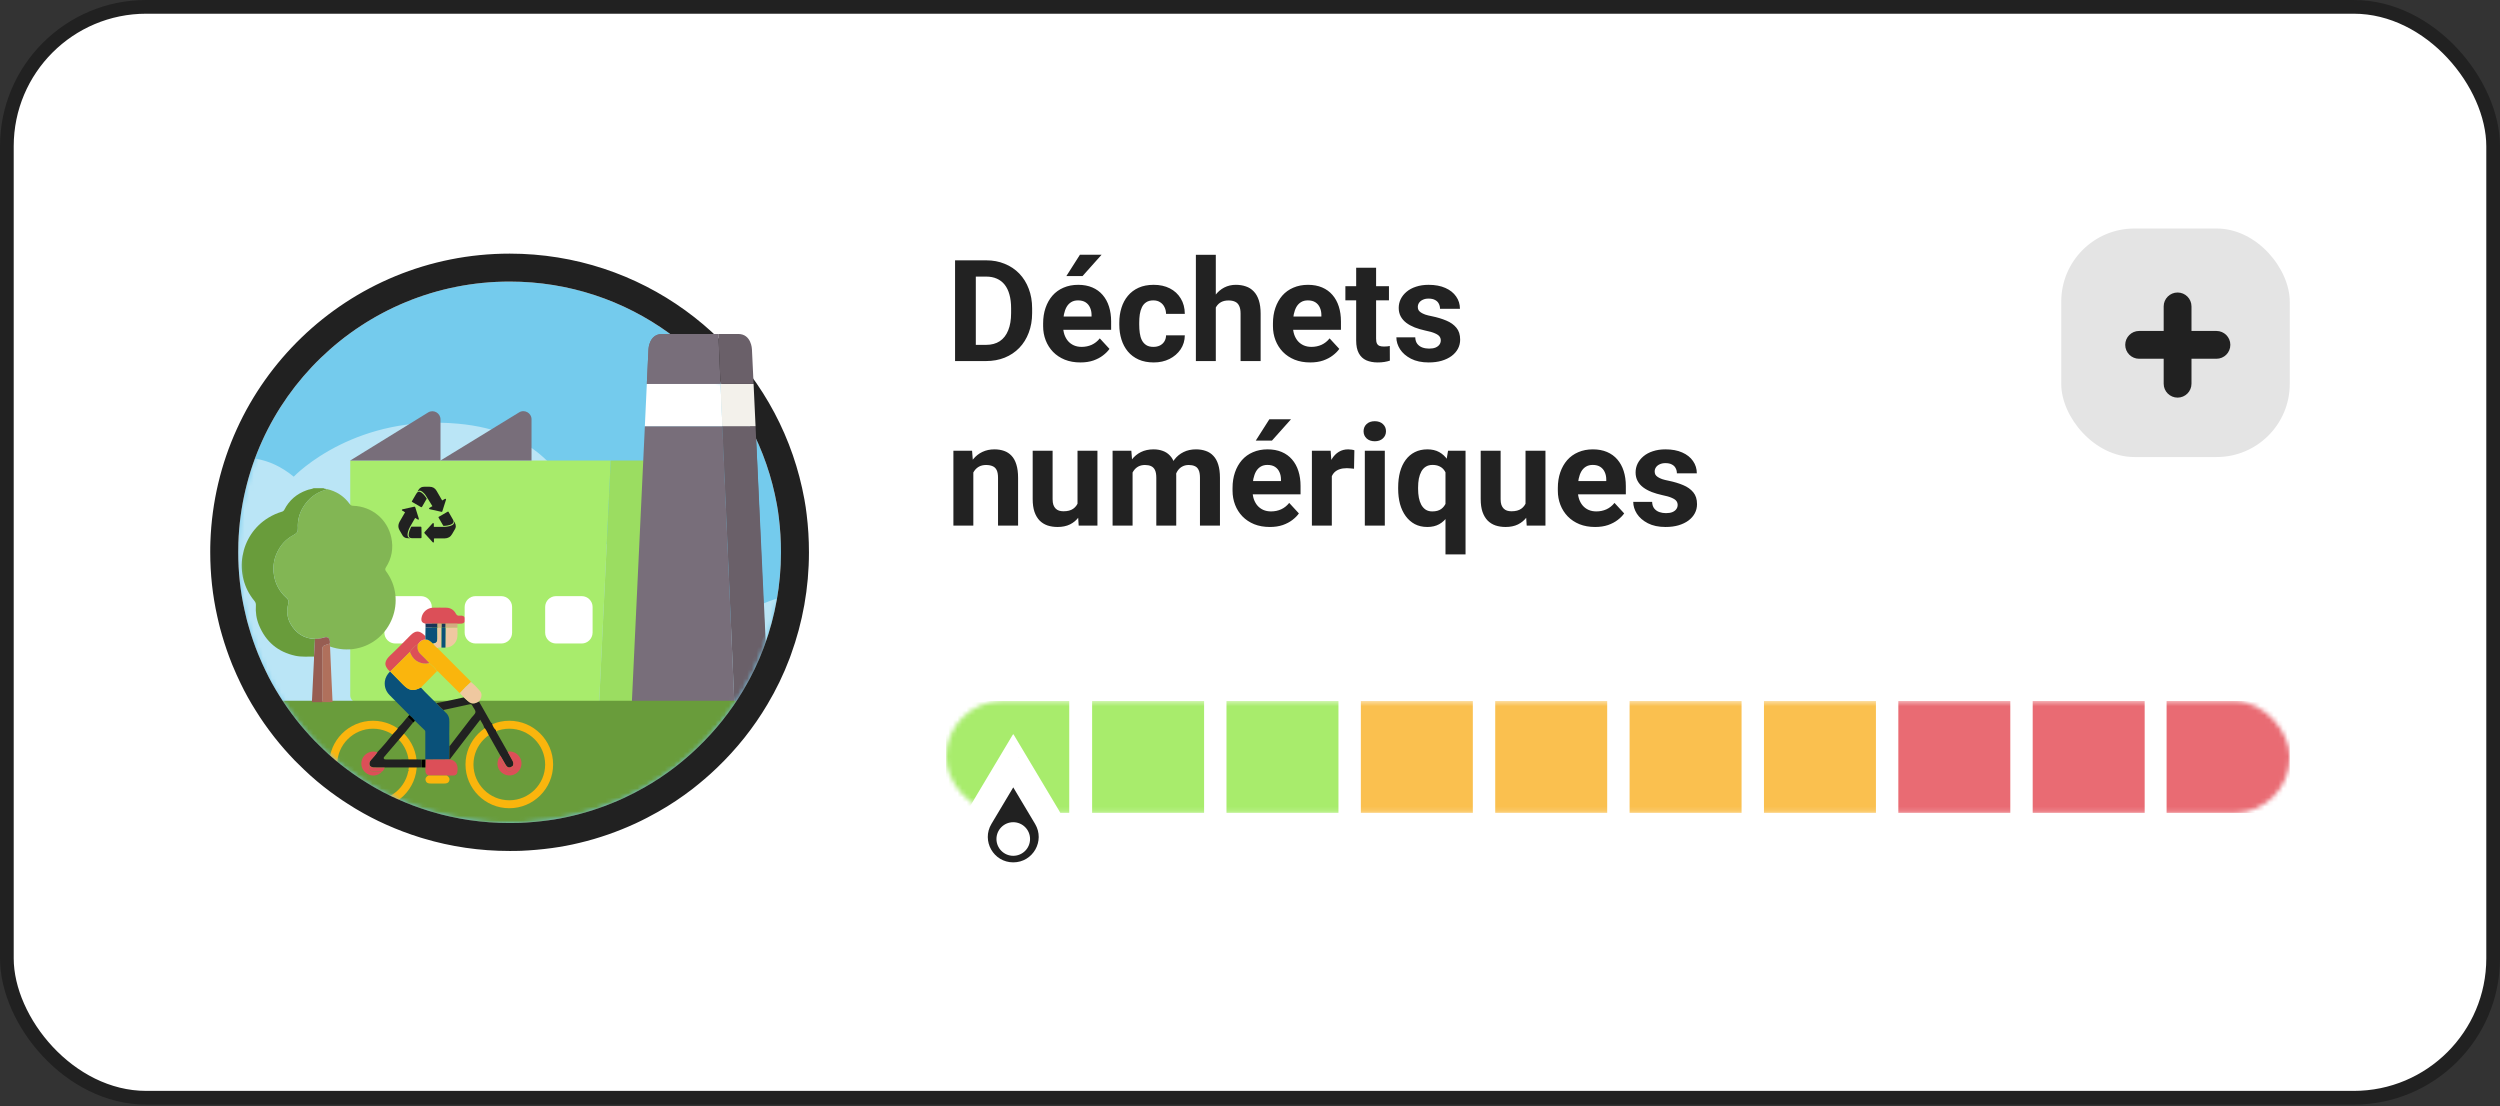 <svg width="547" height="242" viewBox="0 0 547 242" fill="none" xmlns="http://www.w3.org/2000/svg">
<rect x="0" y="0" width="547" height="242" fill="#333333" stroke="none"/>
<rect x="1.5" y="1.5" width="544" height="238.686" rx="30.5" fill="white"/>
<rect x="1.5" y="1.5" width="544" height="238.686" rx="30.5" stroke="#212121" stroke-width="3"/>
<path d="M170.877 120.843C170.877 127.952 169.617 134.786 167.313 141.129C167.221 141.374 167.128 141.65 167.036 141.895C165.838 145.082 164.363 148.116 162.643 150.997C159.908 155.624 156.528 159.853 152.657 163.561C152.35 163.867 152.012 164.174 151.674 164.48C151.52 164.633 151.366 164.756 151.244 164.879C150.906 165.185 150.568 165.491 150.23 165.767C149.431 166.441 148.632 167.116 147.802 167.759C145.652 169.414 143.378 170.946 140.981 172.295C139.507 173.122 138.001 173.919 136.465 174.623C132.932 176.248 129.214 177.565 125.312 178.485C123.56 178.914 121.748 179.251 119.935 179.496C117.907 179.772 115.848 179.956 113.759 180.048C113.022 180.078 112.254 180.078 111.486 180.078C105.556 180.078 99.81 179.22 94.403 177.596C94.187 177.535 94.003 177.473 93.788 177.412C91.422 176.677 89.148 175.819 86.906 174.807C84.909 173.919 82.973 172.907 81.129 171.804C81.099 171.774 81.068 171.774 81.037 171.743C80.146 171.191 79.224 170.64 78.364 170.057C77.534 169.506 76.736 168.924 75.937 168.341C74.124 166.993 72.373 165.522 70.744 163.959C70.13 163.377 69.515 162.764 68.901 162.151C67.457 160.65 66.074 159.087 64.784 157.432C64.753 157.401 64.722 157.34 64.692 157.309C63.432 155.685 62.233 154 61.158 152.253C60.052 150.506 59.038 148.698 58.147 146.829C57.594 145.695 57.072 144.531 56.58 143.336C56.519 143.213 56.488 143.091 56.426 142.968C55.689 141.129 55.044 139.26 54.491 137.36C54.368 136.9 54.214 136.41 54.091 135.95C54.03 135.675 53.938 135.399 53.876 135.092C53.753 134.571 53.63 134.02 53.508 133.499C52.586 129.393 52.125 125.164 52.125 120.843C52.125 120.138 52.125 119.464 52.156 118.759C53.262 87.011 79.409 61.607 111.516 61.607C137.54 61.607 159.662 78.308 167.681 101.568C168.665 104.417 169.433 107.359 169.986 110.393C170.17 111.343 170.293 112.293 170.416 113.274C170.723 115.756 170.877 118.269 170.877 120.843Z" fill="#74CBED"/>
<mask id="mask0_275_2990" style="mask-type:alpha" maskUnits="userSpaceOnUse" x="52" y="61" width="119" height="120">
<path d="M170.875 120.844C170.875 127.953 169.615 134.787 167.311 141.13C167.219 141.375 167.126 141.651 167.034 141.896C165.836 145.083 164.361 148.117 162.641 150.998C159.906 155.625 156.526 159.854 152.655 163.562C152.348 163.868 152.01 164.175 151.672 164.481C151.518 164.634 151.365 164.757 151.242 164.88C150.904 165.186 150.566 165.492 150.228 165.768C149.429 166.442 148.63 167.117 147.8 167.76C145.65 169.415 143.376 170.947 140.979 172.296C139.505 173.123 137.999 173.92 136.463 174.624C132.93 176.249 129.212 177.566 125.31 178.486C123.558 178.915 121.746 179.252 119.933 179.497C117.905 179.773 115.847 179.957 113.757 180.049C113.02 180.079 112.252 180.079 111.484 180.079C105.554 180.079 99.808 179.221 94.4 177.597C94.186 177.536 94.001 177.474 93.786 177.413C91.42 176.678 89.147 175.82 86.904 174.808C84.906 173.92 82.971 172.908 81.127 171.805C81.097 171.775 81.066 171.775 81.035 171.744C80.144 171.192 79.222 170.641 78.362 170.058C77.532 169.507 76.734 168.925 75.935 168.342C74.122 166.994 72.371 165.523 70.742 163.96C70.128 163.378 69.513 162.765 68.899 162.152C67.455 160.651 66.072 159.088 64.782 157.433C64.751 157.402 64.72 157.341 64.689 157.31C63.43 155.686 62.231 154.001 61.156 152.254C60.05 150.507 59.036 148.699 58.145 146.83C57.592 145.696 57.07 144.532 56.578 143.337C56.517 143.214 56.486 143.092 56.425 142.969C55.687 141.13 55.042 139.261 54.489 137.361C54.366 136.901 54.212 136.411 54.089 135.951C54.028 135.676 53.936 135.4 53.874 135.093C53.752 134.572 53.629 134.021 53.506 133.5C52.584 129.394 52.123 125.165 52.123 120.844C52.123 120.139 52.123 119.465 52.154 118.76C53.26 87.013 79.407 61.608 111.514 61.608C137.538 61.608 159.66 78.309 167.679 101.569C168.663 104.418 169.431 107.36 169.984 110.394C170.168 111.344 170.291 112.294 170.414 113.275C170.721 115.757 170.875 118.27 170.875 120.844Z" fill="#6EB7E6"/>
</mask>
<g mask="url(#mask0_275_2990)">
<path opacity="0.5" d="M138.392 177.467C147.336 175.348 155.786 171.948 163.593 167.514C183.062 156.427 198.183 138.688 205.991 117.402C185.928 110.257 181.679 130.164 181.679 130.164C173.723 129.277 167.942 131.1 163.692 133.859C162.753 134.451 161.913 135.14 161.122 135.83C159.245 137.456 157.812 139.279 156.725 141.004C154.204 144.897 153.414 148.297 153.414 148.297L149.065 141.004L144.618 133.564L142.246 129.622L141.011 127.552C140.121 122.132 137.255 120.013 134.439 119.323C130.98 118.486 127.471 119.816 127.471 119.816C127.471 119.816 128.064 102.176 111.115 95.228C108.101 93.996 104.543 93.109 100.343 92.715C89.323 91.68 80.577 94.292 74.45 97.298C67.828 100.55 64.27 104.295 64.27 104.295C61.503 102.028 58.736 100.845 56.117 100.402C48.952 99.121 43.22 103.161 43.22 103.161C38.921 88.182 29.73 82.811 20.786 81.481C20.736 82.614 20.736 83.698 20.736 84.831C20.736 112.129 32.25 136.766 50.681 154.111C55.722 158.841 61.256 163.079 67.285 166.627C81.615 175.151 98.317 180.079 116.254 180.079C117.49 180.079 118.676 180.029 119.911 180.029C123.271 179.931 126.582 179.586 129.843 179.142L138.392 177.467Z" fill="white"/>
<path d="M133.624 100.758L131.101 153.704H78.169C77.328 153.704 76.631 153.009 76.631 152.169V100.758H133.624Z" fill="#A8EC6C"/>
<path d="M145.056 100.758V153.704H131.096L133.619 100.758H145.056Z" fill="#9BDD61"/>
<path d="M157.648 83.989H141.525L141.886 76.432C141.886 76.432 141.982 73.073 144.889 73.073H153.131C153.251 73.073 153.299 73.073 153.299 73.073H157.191L157.648 83.989Z" fill="#786E7A"/>
<path d="M160.68 153.921H138.238L141.098 93.25H158.061L160.68 153.921Z" fill="#786E7A"/>
<path d="M158.057 93.249H141.094L141.526 83.988H157.649L158.057 93.249Z" fill="white"/>
<path d="M164.883 83.989H157.65L157.17 73.073H161.519C164.426 73.073 164.522 76.432 164.522 76.432L164.883 83.989Z" fill="#6A6069"/>
<path d="M165.315 93.249H158.059L157.65 83.988H164.883L165.315 93.249Z" fill="#F3F1EB"/>
<path d="M168.174 153.921H160.678L158.059 93.25H165.315L168.174 153.921Z" fill="#6A6069"/>
<rect x="59.012" y="153.327" width="105.641" height="26.752" fill="#699C3B"/>
<path d="M92.081 140.797H86.482C85.185 140.797 84.103 139.742 84.103 138.422V132.809C84.103 131.513 85.161 130.434 86.482 130.434H92.105C93.402 130.434 94.483 131.489 94.483 132.809V138.422C94.459 139.742 93.402 140.797 92.081 140.797Z" fill="white"/>
<path d="M89.558 156.443C88.124 154.997 86.705 153.55 85.256 152.104C84.422 151.256 84.071 150.248 84.203 149.079C84.305 148.232 84.744 147.545 85.315 146.946C85.329 146.946 85.359 146.946 85.373 146.932C86.325 147.896 87.276 148.875 88.241 149.839C89.544 151.154 90.48 151.286 92.09 150.424C93.158 151.636 94.358 152.717 95.485 153.872C95.982 154.383 96.465 154.923 97.021 155.376C97.153 155.522 97.27 155.683 97.416 155.815C98.104 156.37 98.353 157.071 98.323 157.977C98.28 159.73 98.309 161.498 98.323 163.251C98.309 164.216 98.309 165.195 98.294 166.159C96.553 166.173 94.797 166.173 93.056 166.188C93.056 164.245 93.056 162.302 93.056 160.359C93.056 160.154 93.1 159.935 92.909 159.759C92.192 159.073 91.475 158.372 90.758 157.685C90.436 157.217 90.027 156.808 89.558 156.443Z" fill="#0A5179"/>
<path d="M111.436 176.84C106.154 176.84 101.852 172.544 101.852 167.27C101.852 161.996 106.154 157.7 111.436 157.7C116.719 157.7 121.021 161.996 121.021 167.27C121.021 172.544 116.719 176.84 111.436 176.84ZM111.436 159.439C107.119 159.439 103.593 162.945 103.593 167.27C103.593 171.58 107.105 175.101 111.436 175.101C115.753 175.101 119.279 171.595 119.279 167.27C119.265 162.96 115.753 159.439 111.436 159.439Z" fill="#FAB50D"/>
<path d="M107.628 158.24C107.803 158.81 108.038 159.365 108.506 159.76C108.52 159.847 108.506 159.95 108.535 160.023C109.369 161.498 110.218 162.974 111.052 164.45C111.403 165.092 111.754 165.75 112.12 166.393C112.34 166.758 112.427 167.123 112.237 167.518C111.549 168.131 111.037 168.044 110.584 167.255C110.218 166.612 109.837 165.969 109.472 165.326C108.608 163.792 107.73 162.243 106.867 160.709C106.589 160.183 106.369 159.613 105.93 159.175C105.784 158.562 105.374 158.094 105.067 157.48C104.116 158.722 103.209 159.876 102.316 161.045C101.014 162.755 99.711 164.464 98.409 166.159C98.38 166.174 98.35 166.159 98.307 166.144C98.321 165.18 98.321 164.201 98.336 163.222C98.497 163.164 98.57 163.003 98.672 162.872C100.165 160.928 101.672 158.985 103.165 157.027C103.472 156.618 103.999 156.224 104.028 155.8C104.057 155.347 103.574 154.88 103.355 154.412C103.209 154.076 103.018 154.032 102.667 154.12C100.794 154.544 98.906 154.938 97.019 155.347C96.463 154.894 95.98 154.354 95.482 153.842C97.502 153.492 99.492 153.01 101.482 152.586C101.687 152.776 101.892 152.951 102.082 153.141C103.018 154.076 103.648 154.149 104.789 153.463C105.608 154.909 106.443 156.37 107.262 157.816C107.379 157.977 107.423 158.167 107.628 158.24Z" fill="#212121"/>
<path d="M95.721 141.804C98.033 144.127 100.359 146.45 102.671 148.773C102.803 148.919 102.993 149.021 103.037 149.226C102.188 149.971 101.398 150.775 100.637 151.622C100.432 151.564 100.315 151.388 100.184 151.257C98.823 149.898 97.462 148.539 96.087 147.181C95.955 147.049 95.852 146.845 95.618 146.845C95.209 146.114 94.55 145.632 93.95 145.077C93.365 144.478 92.823 143.849 92.194 143.294C91.448 142.637 91.155 141.892 91.448 140.927C91.477 140.898 91.492 140.869 91.521 140.825C91.916 140.299 92.399 139.919 93.087 139.919C93.818 139.905 94.272 140.387 94.755 140.825C95.047 141.19 95.37 141.512 95.721 141.804Z" fill="#FAB50D"/>
<path d="M81.612 176.84C76.329 176.84 72.027 172.544 72.027 167.27C72.027 161.996 76.329 157.7 81.612 157.7C86.894 157.7 91.197 161.996 91.197 167.27C91.197 172.544 86.909 176.84 81.612 176.84ZM81.612 159.439C77.295 159.439 73.783 162.96 73.783 167.27C73.783 171.58 77.295 175.101 81.627 175.101C85.943 175.101 89.47 171.595 89.47 167.27C89.455 162.96 85.943 159.439 81.612 159.439Z" fill="#FAB50D"/>
<path d="M86.059 160.505C86.455 160.067 86.908 159.672 87.172 159.132C87.962 158.445 88.547 157.554 89.249 156.794C89.249 157.028 89.44 157.13 89.571 157.261C89.835 157.554 90.171 157.773 90.362 158.123C89.762 158.854 89.176 159.585 88.576 160.315C88.196 160.768 87.801 161.221 87.42 161.674C86.323 162.959 85.225 164.245 84.128 165.531C84.025 165.648 83.908 165.794 83.967 165.955C84.055 166.159 84.26 166.174 84.479 166.174C86.147 166.159 87.83 166.159 89.498 166.159C90.098 166.159 90.698 166.159 91.284 166.159C91.62 166.174 91.957 166.174 92.308 166.188C92.161 166.758 92.161 167.328 92.308 167.898C91.971 167.912 91.635 167.927 91.313 167.927C90.698 167.927 90.084 167.927 89.484 167.927C87.713 167.927 85.942 167.927 84.186 167.927C83.44 167.927 82.709 167.898 81.962 167.912C81.552 167.927 81.216 167.825 80.938 167.533C80.718 167.05 80.85 166.656 81.187 166.247C81.67 165.692 82.196 165.166 82.591 164.537C83.821 163.281 84.933 161.893 86.059 160.505Z" fill="#212121"/>
<path d="M93.084 136.472C92.352 136.282 92.118 135.931 92.22 135.215C92.41 133.944 93.478 132.994 94.781 132.965C95.747 132.951 96.712 132.936 97.678 132.965C98.6 132.994 99.317 133.462 99.742 134.265C99.946 134.645 100.166 134.748 100.546 134.704C100.707 134.689 100.868 134.689 101.044 134.704C101.512 134.762 101.849 135.127 101.849 135.58C101.849 136.033 101.512 136.399 101.029 136.442C100.722 136.472 100.415 136.457 100.107 136.472C99.229 136.472 98.351 136.472 97.473 136.472C97.181 136.472 96.888 136.472 96.595 136.472C96.303 136.472 96.01 136.472 95.717 136.472C94.839 136.472 93.961 136.472 93.084 136.472Z" fill="#DC4F58"/>
<path d="M93.08 139.934C92.392 139.934 91.909 140.314 91.514 140.84C91.485 140.869 91.47 140.898 91.441 140.942C90.724 141.38 90.168 141.979 89.685 142.651C88.251 144.083 86.817 145.5 85.383 146.932C85.368 146.947 85.339 146.947 85.325 146.947C83.759 145.5 84.212 144.492 85.442 143.338C86.934 141.95 88.339 140.475 89.788 139.028C90.914 137.903 91.748 137.903 92.875 138.999C92.934 139.057 93.007 139.116 93.08 139.174C93.065 139.423 93.08 139.671 93.08 139.934Z" fill="#DC4F58"/>
<path d="M100.635 151.623C101.396 150.775 102.186 149.986 103.035 149.227C103.766 149.796 104.41 150.468 105.01 151.17C105.551 151.798 105.434 152.675 104.805 153.464C103.664 154.15 103.035 154.077 102.098 153.142C101.908 152.952 101.703 152.777 101.498 152.587C101.264 152.236 100.854 152.017 100.635 151.623Z" fill="#EFC8A0"/>
<path d="M100.08 137.318C100.051 138.224 100.241 139.13 99.905 140.021C99.524 141.029 98.558 141.701 97.461 141.687C97.476 140.24 97.476 138.779 97.49 137.333C98.353 137.318 99.217 137.318 100.08 137.318Z" fill="#EFC8A0"/>
<path d="M93.087 139.934C93.087 139.685 93.072 139.422 93.072 139.174C93.087 138.56 93.102 137.947 93.102 137.318C93.965 137.318 94.828 137.318 95.692 137.318C95.692 138.137 95.706 138.955 95.706 139.758C95.706 140.46 95.472 140.708 94.755 140.825C94.272 140.401 93.819 139.904 93.087 139.934Z" fill="#0A5179"/>
<path d="M94.752 140.84C95.469 140.724 95.703 140.461 95.703 139.774C95.703 138.956 95.689 138.138 95.689 137.334H95.718C95.996 137.334 96.288 137.334 96.566 137.334H96.596C96.596 138.78 96.596 140.241 96.581 141.688C96.288 141.761 95.966 141.586 95.703 141.805C95.367 141.513 95.045 141.191 94.752 140.84Z" fill="#EFC8A0"/>
<path d="M96.6 141.688C96.6 140.241 96.6 138.78 96.614 137.334C96.892 137.334 97.17 137.334 97.448 137.334H97.492C97.478 138.78 97.478 140.241 97.463 141.688C97.17 141.688 96.892 141.688 96.6 141.688Z" fill="#0A5179"/>
<path d="M100.079 137.319C99.216 137.319 98.353 137.319 97.489 137.319H97.445C97.445 137.027 97.46 136.749 97.46 136.457C98.338 136.457 99.216 136.457 100.094 136.457C100.094 136.749 100.079 137.027 100.079 137.319Z" fill="#D3AB82"/>
<path d="M95.704 137.319C94.841 137.319 93.978 137.319 93.114 137.319C93.114 137.027 93.1 136.749 93.1 136.457C93.978 136.457 94.856 136.457 95.734 136.457C95.734 136.749 95.748 137.027 95.748 137.319C95.734 137.319 95.704 137.319 95.704 137.319Z" fill="#193457"/>
<path d="M90.364 158.125C90.174 157.774 89.823 157.555 89.574 157.263C89.442 157.116 89.252 157.014 89.252 156.795C89.354 156.678 89.457 156.561 89.559 156.444C90.028 156.81 90.437 157.219 90.788 157.672C90.671 157.847 90.554 158.022 90.364 158.125Z" fill="black"/>
<path d="M85.387 146.932C86.821 145.5 88.255 144.083 89.689 142.651C89.762 142.812 89.835 142.987 89.908 143.148C90.625 144.711 92.279 145.5 93.932 145.091C94.532 145.646 95.191 146.129 95.6 146.859C94.43 148.057 93.259 149.241 92.089 150.439C90.464 151.301 89.543 151.169 88.24 149.854C87.289 148.875 86.338 147.896 85.387 146.932Z" fill="#FAB50D"/>
<path d="M98.326 166.159C98.355 166.174 98.384 166.174 98.428 166.174C99.072 166.261 99.599 166.554 99.906 167.153C100.213 167.766 100.155 168.438 100.038 169.067C99.964 169.476 99.613 169.68 99.189 169.68C98.721 169.695 98.252 169.695 97.769 169.695C96.423 169.695 95.077 169.68 93.731 169.68C93.248 169.446 93.043 169.067 93.087 168.526C93.102 168.322 93.072 168.132 93.072 167.927C93.072 167.343 93.087 166.758 93.087 166.174V166.188C94.843 166.174 96.584 166.159 98.326 166.159Z" fill="#DC4F58"/>
<path d="M111.055 164.45C113.191 164.143 114.757 166.306 113.835 168.19C113.191 169.535 111.567 170.061 110.25 169.374C108.875 168.643 108.45 167.065 109.255 165.634C109.577 166.583 110.177 167.387 110.645 168.263C110.923 168.76 111.377 168.921 111.831 168.716C112.284 168.497 112.416 168.103 112.226 167.518C112.401 167.124 112.313 166.759 112.109 166.393C111.757 165.765 111.421 165.108 111.055 164.45Z" fill="#DC4F58"/>
<path d="M112.252 167.532C112.442 168.102 112.31 168.511 111.857 168.73C111.403 168.95 110.949 168.789 110.671 168.277C110.203 167.401 109.603 166.597 109.281 165.648C109.354 165.545 109.413 165.443 109.486 165.341C109.852 165.984 110.232 166.627 110.598 167.269C111.052 168.058 111.564 168.146 112.252 167.532Z" fill="#DC4F58"/>
<path d="M93.935 145.076C92.281 145.5 90.613 144.696 89.911 143.133C89.838 142.972 89.765 142.811 89.691 142.636C90.174 141.964 90.716 141.35 91.447 140.927C91.169 141.891 91.447 142.636 92.194 143.294C92.808 143.849 93.364 144.477 93.935 145.076Z" fill="#DC4F58"/>
<path d="M91.447 140.928C91.477 140.898 91.491 140.869 91.52 140.825C91.491 140.854 91.477 140.898 91.447 140.928Z" fill="#DC4F58"/>
<path d="M83.588 168.833C82.725 169.783 81.394 169.958 80.311 169.286C79.213 168.614 78.774 167.285 79.242 166.101C79.696 164.947 80.954 164.246 82.154 164.479C82.301 164.509 82.432 164.552 82.579 164.582C82.184 165.21 81.657 165.736 81.174 166.291C80.837 166.686 80.706 167.08 80.925 167.577C80.662 168.249 80.984 168.789 81.686 168.819C82.33 168.833 82.959 168.819 83.588 168.833Z" fill="#DC4F58"/>
<path d="M83.589 168.834C82.96 168.834 82.33 168.834 81.686 168.804C80.999 168.775 80.662 168.235 80.925 167.562C81.204 167.855 81.54 167.942 81.95 167.942C82.696 167.928 83.428 167.942 84.174 167.957C84.042 168.278 83.911 168.614 83.589 168.834Z" fill="#DC4F58"/>
<path d="M93.069 167.928C92.82 167.928 92.571 167.913 92.323 167.913C92.176 167.344 92.176 166.774 92.323 166.204C92.571 166.189 92.835 166.189 93.084 166.175C93.084 166.759 93.069 167.344 93.069 167.928Z" fill="black"/>
<path d="M97.462 136.47C97.462 136.762 97.447 137.04 97.447 137.332C97.169 137.332 96.891 137.332 96.613 137.332H96.584C96.584 137.04 96.599 136.762 96.599 136.47C96.877 136.47 97.169 136.47 97.462 136.47Z" fill="#193457"/>
<path d="M96.593 136.47C96.593 136.762 96.578 137.04 96.578 137.332C96.3 137.332 96.007 137.332 95.73 137.332C95.73 137.04 95.715 136.762 95.715 136.47C96.007 136.47 96.3 136.47 96.593 136.47Z" fill="#D3AB82"/>
<path d="M97.772 169.694C98.182 169.957 98.475 170.293 98.299 170.819C98.123 171.345 97.699 171.433 97.201 171.433C96.221 171.418 95.226 171.418 94.246 171.433C93.719 171.448 93.28 171.316 93.133 170.775C92.987 170.249 93.309 169.913 93.733 169.68C95.08 169.68 96.426 169.694 97.772 169.694Z" fill="#FAB50D"/>
<path d="M89.467 168.468C89.482 168.556 89.482 168.629 89.394 168.687C89.365 168.599 89.394 168.526 89.467 168.468Z" fill="#12537B"/>
<path d="M70.781 106.819C71.006 106.997 71.289 106.914 71.525 107.032C71.442 107.08 71.372 107.151 71.289 107.174C69.14 107.766 67.499 109.056 66.342 110.949C65.492 112.345 65.067 113.907 65.174 115.516C65.221 116.333 64.949 116.688 64.324 117.019C63.001 117.717 61.904 118.687 61.124 119.977C59.991 121.823 59.578 123.799 59.956 125.952C60.298 127.905 61.219 129.526 62.671 130.815C63.131 131.218 63.226 131.585 63.072 132.117C62.659 133.667 62.801 135.205 63.603 136.566C64.784 138.566 66.519 139.749 68.916 139.808C68.845 141.098 68.774 142.376 68.692 143.665C67.346 143.642 66 143.772 64.654 143.488C60.806 142.66 58.149 140.411 56.662 136.779C56.095 135.395 55.883 133.939 55.989 132.448C56.013 132.07 55.918 131.774 55.658 131.466C50.936 125.798 52.435 117.054 58.763 113.256C59.684 112.7 60.64 112.262 61.667 111.966C61.927 111.895 62.092 111.753 62.222 111.517C63.273 109.446 64.914 108.05 67.098 107.269C67.594 107.056 68.137 107.056 68.621 106.819C69.341 106.819 70.061 106.819 70.781 106.819Z" fill="#699C3B"/>
<path d="M68.918 139.785C66.521 139.737 64.785 138.542 63.605 136.542C62.802 135.17 62.649 133.644 63.074 132.093C63.215 131.549 63.121 131.194 62.672 130.792C61.208 129.502 60.288 127.881 59.957 125.929C59.579 123.775 60.004 121.799 61.126 119.953C61.917 118.664 63.003 117.693 64.325 116.995C64.951 116.664 65.222 116.309 65.175 115.493C65.081 113.883 65.494 112.322 66.344 110.925C67.501 109.032 69.142 107.742 71.29 107.151C71.373 107.127 71.456 107.056 71.526 107.009C73.604 107.47 75.269 108.571 76.52 110.275C76.721 110.547 76.922 110.653 77.252 110.665C81.361 110.795 84.772 113.611 85.622 117.634C86.106 119.942 85.729 122.142 84.442 124.142C84.229 124.485 84.241 124.686 84.477 125.006C89.141 131.289 85.611 140.412 77.937 141.903C75.989 142.281 74.065 142.104 72.199 141.465C72.188 141.24 72.164 141.027 72.152 140.802C72.152 140.672 72.176 140.554 72.164 140.423C72.093 139.501 71.668 139.217 70.783 139.501C70.192 139.714 69.567 139.808 68.918 139.785Z" fill="#82B654"/>
<path d="M68.917 139.784C69.566 139.808 70.192 139.701 70.806 139.512C71.691 139.228 72.116 139.524 72.187 140.435C72.199 140.553 72.175 140.683 72.175 140.814C71.88 140.908 71.573 141.003 71.29 141.109C70.641 141.334 70.511 141.524 70.511 142.222C70.511 146.032 70.511 149.83 70.511 153.64C69.755 153.64 69 153.64 68.244 153.64C68.398 150.481 68.551 147.333 68.705 144.174C68.716 143.996 68.705 143.831 68.705 143.653C68.775 142.364 68.846 141.074 68.917 139.784Z" fill="#975D52"/>
<path d="M70.498 153.628C70.498 149.818 70.498 146.02 70.498 142.21C70.498 141.512 70.628 141.322 71.277 141.098C71.572 140.991 71.868 140.896 72.163 140.802C72.174 141.027 72.198 141.24 72.21 141.464C72.304 143.677 72.399 145.89 72.505 148.102C72.588 149.936 72.682 151.77 72.765 153.616C72.009 153.628 71.254 153.628 70.498 153.628Z" fill="#B0705C"/>
<path d="M109.667 140.797H104.045C102.747 140.797 101.666 139.742 101.666 138.422V132.809C101.666 131.513 102.723 130.434 104.045 130.434H109.667C110.965 130.434 112.046 131.489 112.046 132.809V138.422C112.046 139.742 110.989 140.797 109.667 140.797Z" fill="white"/>
</g>
<path fill-rule="evenodd" clip-rule="evenodd" d="M173.057 143.247L173.045 143.279C173.024 143.335 172.998 143.408 172.948 143.55L172.942 143.566C172.9 143.685 172.836 143.865 172.769 144.045C171.44 147.579 169.807 150.937 167.909 154.116C164.894 159.216 161.18 163.864 156.937 167.934C156.557 168.31 156.166 168.666 155.869 168.935C155.721 169.077 155.596 169.189 155.536 169.243L155.527 169.25L155.508 169.268L155.468 169.308L155.32 169.441C155.017 169.716 154.595 170.099 154.147 170.467L154.143 170.471C153.369 171.124 152.489 171.867 151.559 172.588L151.549 172.596L151.54 172.603C149.185 174.415 146.668 176.114 143.987 177.622L143.981 177.626C142.426 178.498 140.764 179.38 139.025 180.178M151.673 164.481C152.011 164.174 152.349 163.868 152.656 163.561C156.527 159.853 159.907 155.624 162.642 150.997C164.362 148.117 165.837 145.083 167.035 141.896C167.081 141.773 167.127 141.643 167.174 141.513C167.22 141.382 167.266 141.252 167.312 141.13C169.616 134.786 170.876 127.953 170.876 120.843C170.876 118.269 170.722 115.756 170.415 113.274C170.292 112.293 170.169 111.343 169.985 110.393C169.432 107.36 168.664 104.418 167.681 101.568C159.661 78.309 137.539 61.608 111.515 61.608C79.408 61.608 53.261 87.012 52.155 118.759C52.124 119.464 52.124 120.138 52.124 120.843C52.124 125.164 52.585 129.393 53.507 133.499C53.568 133.76 53.63 134.028 53.691 134.296C53.752 134.564 53.814 134.832 53.875 135.093C53.91 135.264 53.954 135.426 53.997 135.584C54.03 135.708 54.063 135.829 54.09 135.951C54.152 136.181 54.221 136.418 54.29 136.656C54.359 136.893 54.428 137.131 54.49 137.36C55.043 139.26 55.688 141.13 56.426 142.968C56.456 143.03 56.479 143.091 56.502 143.152C56.526 143.213 56.548 143.275 56.579 143.336C57.071 144.531 57.593 145.696 58.146 146.83C59.037 148.699 60.051 150.507 61.157 152.254C62.233 154 63.431 155.686 64.691 157.31C64.706 157.325 64.721 157.348 64.737 157.371C64.752 157.394 64.767 157.417 64.783 157.432C66.073 159.087 67.456 160.65 68.9 162.152C69.514 162.765 70.129 163.377 70.743 163.96C72.372 165.523 74.123 166.993 75.936 168.342C76.735 168.924 77.534 169.506 78.363 170.058C79.037 170.514 79.749 170.952 80.455 171.385C80.649 171.505 80.844 171.624 81.036 171.743C81.052 171.759 81.067 171.766 81.082 171.774C81.098 171.782 81.113 171.789 81.128 171.805C82.972 172.908 84.908 173.919 86.905 174.808C89.148 175.819 91.421 176.677 93.787 177.412C93.895 177.443 93.995 177.474 94.094 177.504C94.194 177.535 94.294 177.566 94.402 177.596C99.809 179.221 105.555 180.079 111.485 180.079C112.253 180.079 113.021 180.079 113.758 180.048C115.848 179.956 117.906 179.772 119.934 179.496C121.747 179.251 123.56 178.914 125.311 178.485C129.213 177.566 132.931 176.248 136.464 174.624C138 173.919 139.506 173.122 140.981 172.295C143.377 170.947 145.651 169.414 147.801 167.76C148.631 167.116 149.43 166.442 150.229 165.768C150.567 165.492 150.905 165.185 151.243 164.879C151.301 164.821 151.366 164.763 151.434 164.702C151.511 164.634 151.592 164.562 151.673 164.481ZM139.024 180.179C135.159 181.955 131.064 183.41 126.744 184.43C124.777 184.911 122.761 185.284 120.761 185.555C118.544 185.856 116.299 186.057 114.028 186.157L114.02 186.157L114.013 186.157C113.147 186.193 112.271 186.193 111.538 186.193H111.485C104.976 186.193 98.648 185.253 92.675 183.463C92.525 183.42 92.392 183.379 92.307 183.353L92.295 183.349C92.188 183.316 92.145 183.303 92.106 183.292L92.036 183.272L91.966 183.251C89.374 182.445 86.871 181.501 84.398 180.387C82.173 179.396 80.024 178.272 77.98 177.049L77.334 176.662L77.294 176.623C76.588 176.189 75.736 175.666 74.949 175.134C74.016 174.513 73.135 173.87 72.368 173.312L72.301 173.263L72.277 173.245C70.276 171.757 68.333 170.127 66.514 168.381C65.847 167.749 65.19 167.094 64.597 166.502L64.527 166.433L64.483 166.387C62.946 164.789 61.442 163.094 60.018 161.275C59.929 161.166 59.858 161.071 59.809 161.003C59.803 160.996 59.798 160.989 59.793 160.982C58.458 159.257 57.154 157.424 55.961 155.489C54.751 153.576 53.627 151.574 52.628 149.482C52.041 148.276 51.486 147.042 50.965 145.781C50.925 145.692 50.892 145.613 50.865 145.548C50.858 145.53 50.851 145.512 50.844 145.495L50.835 145.478L50.74 145.241C49.929 143.217 49.218 141.159 48.609 139.067L48.59 139.002L48.573 138.938C48.532 138.784 48.482 138.612 48.409 138.362L48.403 138.339C48.338 138.116 48.253 137.824 48.174 137.528L48.14 137.404L48.118 137.301C48.117 137.3 48.117 137.297 48.116 137.295C48.109 137.269 48.103 137.248 48.092 137.207C48.087 137.187 48.08 137.162 48.071 137.13L48.071 137.129C48.034 136.992 47.963 136.73 47.896 136.415C47.836 136.162 47.778 135.907 47.724 135.67L47.721 135.66C47.659 135.388 47.602 135.139 47.546 134.901L47.538 134.869L47.531 134.836C46.508 130.278 46 125.6 46 120.843L46 120.795C46 120.127 46 119.349 46.035 118.521C47.269 83.5 76.11 55.493 111.515 55.493C140.229 55.493 164.626 73.923 173.471 99.578C174.554 102.716 175.397 105.946 176.004 109.266C176.228 110.429 176.371 111.554 176.492 112.515L176.493 112.524C176.832 115.261 177 118.024 177 120.843C177 128.678 175.611 136.217 173.069 143.215L173.057 143.247M78.318 177.23C78.327 177.235 78.335 177.239 78.341 177.242L78.335 177.239L78.318 177.23Z" fill="#212121"/>
<path d="M76.631 100.758L93.666 90.25C94.844 89.506 96.381 90.37 96.381 91.761V100.758L113.585 90.226C114.762 89.506 116.3 90.346 116.3 91.737V100.758H76.631Z" fill="#786E7A"/>
<path d="M127.282 140.797H121.66C120.362 140.797 119.281 139.742 119.281 138.422V132.809C119.281 131.513 120.338 130.434 121.66 130.434H127.282C128.58 130.434 129.661 131.489 129.661 132.809V138.422C129.637 139.742 128.58 140.797 127.282 140.797Z" fill="white"/>
<path d="M94.946 117.827C94.946 118.067 94.946 118.283 94.946 118.499C94.946 118.595 94.946 118.667 94.85 118.691C94.754 118.739 94.706 118.667 94.634 118.595C94.057 117.971 93.481 117.323 92.904 116.699C92.808 116.58 92.808 116.532 92.904 116.412C93.481 115.788 94.057 115.14 94.634 114.516C94.682 114.468 94.778 114.42 94.826 114.444C94.874 114.468 94.922 114.564 94.922 114.636C94.922 114.852 94.922 115.068 94.922 115.284C94.971 115.284 95.019 115.284 95.067 115.284C95.715 115.284 96.388 115.284 97.037 115.284C97.59 115.284 98.142 115.212 98.671 115.02C98.743 114.996 98.815 114.972 98.887 114.924C99.295 114.732 99.391 114.516 99.319 114.061C99.632 114.516 99.848 114.972 99.656 115.548C99.632 115.644 99.584 115.74 99.512 115.836C99.319 116.172 99.127 116.532 98.911 116.867C98.551 117.491 98.022 117.779 97.301 117.803C96.556 117.803 95.811 117.803 95.067 117.803C95.067 117.827 95.019 117.827 94.946 117.827Z" fill="#212121"/>
<path d="M89.662 117.78C89.422 117.756 89.157 117.78 88.917 117.732C88.533 117.66 88.245 117.444 88.052 117.108C87.836 116.724 87.62 116.364 87.403 115.98C87.067 115.405 87.091 114.805 87.403 114.205C87.788 113.533 88.172 112.886 88.557 112.214C88.581 112.166 88.605 112.142 88.629 112.094C88.437 111.974 88.245 111.878 88.076 111.758C88.004 111.71 87.908 111.686 87.932 111.566C87.956 111.47 88.028 111.446 88.124 111.422C88.965 111.23 89.782 111.062 90.623 110.87C90.767 110.846 90.815 110.87 90.864 111.014C91.128 111.83 91.392 112.646 91.632 113.461C91.656 113.533 91.632 113.629 91.608 113.677C91.536 113.749 91.464 113.701 91.392 113.653C91.2 113.557 91.032 113.437 90.839 113.317C90.815 113.365 90.791 113.389 90.767 113.437C90.431 114.013 90.095 114.589 89.758 115.189C89.47 115.692 89.254 116.22 89.181 116.796C89.157 116.964 89.157 117.132 89.206 117.276C89.254 117.54 89.446 117.684 89.71 117.732C89.662 117.756 89.662 117.756 89.662 117.78Z" fill="#212121"/>
<path d="M94.609 110.749C94.081 109.91 93.6 109.07 93.072 108.278C92.904 108.014 92.639 107.822 92.423 107.606C92.375 107.559 92.327 107.535 92.279 107.511C91.99 107.343 91.702 107.223 91.342 107.582C91.582 107.055 91.918 106.623 92.519 106.527C92.615 106.503 92.735 106.503 92.832 106.503C93.216 106.503 93.6 106.503 93.985 106.503C94.658 106.503 95.186 106.791 95.523 107.391C95.907 108.062 96.291 108.734 96.676 109.382C96.7 109.43 96.724 109.454 96.748 109.502C96.94 109.382 97.132 109.286 97.301 109.19C97.373 109.142 97.445 109.094 97.541 109.166C97.637 109.238 97.589 109.31 97.565 109.406C97.301 110.221 97.06 111.013 96.796 111.829C96.748 111.997 96.7 112.021 96.532 111.973C95.691 111.781 94.874 111.613 94.033 111.421C93.961 111.397 93.865 111.349 93.865 111.277C93.865 111.229 93.937 111.133 93.985 111.109C94.201 110.989 94.393 110.869 94.609 110.749Z" fill="#212121"/>
<path d="M90.094 109.742C90.118 109.67 90.142 109.646 90.166 109.598C90.478 109.07 90.766 108.543 91.079 108.039C91.367 107.535 91.728 107.463 92.208 107.775C92.689 108.111 93.025 108.567 93.338 109.046C93.362 109.07 93.338 109.142 93.338 109.166C93.025 109.742 92.689 110.294 92.352 110.87C92.28 110.99 92.208 111.014 92.088 110.942C91.463 110.582 90.863 110.222 90.238 109.862C90.166 109.838 90.118 109.766 90.094 109.742Z" fill="#212121"/>
<path d="M99.248 114.035C99.248 114.347 99.104 114.515 98.911 114.635C98.575 114.851 98.215 114.923 97.83 114.995C97.59 115.043 97.35 115.043 97.109 115.067C97.061 115.067 96.989 115.043 96.965 114.995C96.629 114.419 96.292 113.867 95.98 113.292C95.908 113.196 95.932 113.1 96.052 113.052C96.677 112.692 97.302 112.332 97.926 111.972C98.022 111.9 98.118 111.924 98.166 112.044C98.479 112.596 98.815 113.148 99.128 113.723C99.176 113.819 99.224 113.963 99.248 114.035Z" fill="#212121"/>
<path d="M92.232 116.508C92.232 116.844 92.232 117.204 92.232 117.539C92.232 117.707 92.184 117.755 92.016 117.755C91.391 117.755 90.766 117.755 90.165 117.755C89.589 117.755 89.373 117.419 89.421 116.916C89.469 116.34 89.709 115.812 89.949 115.308C89.973 115.284 90.021 115.236 90.069 115.236C90.718 115.236 91.391 115.236 92.04 115.236C92.16 115.236 92.208 115.284 92.208 115.428C92.232 115.788 92.232 116.148 92.232 116.508Z" fill="#212121"/>
<path d="M167.333 138.805L160.826 151.798L158.059 93.249H165.315L167.333 138.805Z" fill="#6A6069"/>
<path d="M157.648 83.988H141.525L141.886 76.431C141.886 76.431 141.982 73.072 144.889 73.072H153.131C153.251 73.072 153.299 73.072 153.299 73.072H157.191L157.648 83.988Z" fill="#786E7A"/>
<path d="M165.315 93.249H158.059L157.65 83.988H164.883L165.315 93.249Z" fill="#F3F1EB"/>
<path d="M164.885 83.988H157.652L157.172 73.072H161.521C164.428 73.072 164.524 76.431 164.524 76.431L164.885 83.988Z" fill="#6A6069"/>
<path d="M215.734 79H210.936L210.966 75.458H215.734C216.925 75.458 217.929 75.191 218.746 74.656C219.563 74.111 220.179 73.319 220.593 72.279C221.017 71.24 221.229 69.984 221.229 68.51V67.436C221.229 66.305 221.107 65.311 220.865 64.454C220.633 63.596 220.285 62.874 219.821 62.289C219.357 61.704 218.786 61.265 218.11 60.972C217.434 60.669 216.657 60.518 215.779 60.518H210.845V56.961H215.779C217.253 56.961 218.6 57.213 219.821 57.718C221.052 58.212 222.117 58.924 223.015 59.852C223.913 60.78 224.604 61.891 225.088 63.182C225.583 64.464 225.83 65.892 225.83 67.466V68.51C225.83 70.074 225.583 71.502 225.088 72.794C224.604 74.086 223.913 75.196 223.015 76.124C222.127 77.042 221.062 77.754 219.821 78.258C218.59 78.753 217.227 79 215.734 79ZM213.509 56.961V79H208.968V56.961H213.509ZM236.396 79.303C235.124 79.303 233.984 79.101 232.975 78.697C231.965 78.284 231.108 77.713 230.401 76.987C229.705 76.26 229.17 75.418 228.797 74.459C228.424 73.49 228.237 72.461 228.237 71.371V70.766C228.237 69.524 228.413 68.389 228.767 67.36C229.12 66.331 229.624 65.438 230.28 64.681C230.946 63.924 231.754 63.344 232.702 62.94C233.651 62.526 234.72 62.319 235.911 62.319C237.072 62.319 238.101 62.511 238.999 62.895C239.897 63.278 240.649 63.823 241.254 64.529C241.87 65.236 242.334 66.083 242.647 67.072C242.96 68.051 243.116 69.141 243.116 70.342V72.158H230.099V69.252H238.833V68.919C238.833 68.314 238.722 67.774 238.5 67.299C238.288 66.815 237.965 66.431 237.531 66.149C237.097 65.866 236.542 65.725 235.866 65.725C235.291 65.725 234.796 65.851 234.382 66.103C233.969 66.356 233.631 66.709 233.368 67.163C233.116 67.617 232.924 68.152 232.793 68.768C232.672 69.373 232.611 70.039 232.611 70.766V71.371C232.611 72.027 232.702 72.632 232.884 73.188C233.076 73.743 233.343 74.222 233.686 74.626C234.039 75.029 234.463 75.342 234.958 75.564C235.462 75.786 236.032 75.897 236.668 75.897C237.455 75.897 238.187 75.746 238.863 75.443C239.549 75.13 240.139 74.661 240.634 74.035L242.753 76.336C242.41 76.83 241.941 77.305 241.345 77.759C240.76 78.213 240.054 78.586 239.226 78.879C238.399 79.162 237.455 79.303 236.396 79.303ZM233.323 60.397L236.29 55.735H241.027L236.865 60.397H233.323ZM252.365 75.897C252.9 75.897 253.374 75.796 253.788 75.594C254.201 75.382 254.524 75.09 254.756 74.716C254.999 74.333 255.125 73.884 255.135 73.369H259.237C259.227 74.519 258.919 75.544 258.313 76.442C257.708 77.33 256.896 78.031 255.876 78.546C254.857 79.05 253.717 79.303 252.456 79.303C251.184 79.303 250.074 79.091 249.125 78.667C248.187 78.243 247.405 77.658 246.779 76.911C246.154 76.154 245.684 75.276 245.372 74.277C245.059 73.268 244.902 72.189 244.902 71.038V70.599C244.902 69.439 245.059 68.359 245.372 67.36C245.684 66.351 246.154 65.473 246.779 64.726C247.405 63.969 248.187 63.379 249.125 62.955C250.064 62.531 251.164 62.319 252.425 62.319C253.767 62.319 254.943 62.577 255.952 63.091C256.971 63.606 257.769 64.343 258.344 65.301C258.929 66.25 259.227 67.375 259.237 68.677H255.135C255.125 68.132 255.009 67.637 254.787 67.193C254.575 66.749 254.262 66.396 253.848 66.134C253.444 65.861 252.945 65.725 252.35 65.725C251.714 65.725 251.194 65.861 250.791 66.134C250.387 66.396 250.074 66.759 249.852 67.224C249.63 67.678 249.474 68.197 249.383 68.783C249.302 69.358 249.262 69.963 249.262 70.599V71.038C249.262 71.674 249.302 72.284 249.383 72.87C249.464 73.455 249.615 73.975 249.837 74.429C250.069 74.883 250.387 75.241 250.791 75.503C251.194 75.766 251.719 75.897 252.365 75.897ZM266.018 55.75V79H261.659V55.75H266.018ZM265.397 70.236H264.202C264.212 69.096 264.363 68.046 264.656 67.087C264.948 66.119 265.367 65.281 265.912 64.575C266.457 63.858 267.108 63.303 267.865 62.91C268.632 62.516 269.479 62.319 270.408 62.319C271.215 62.319 271.947 62.435 272.603 62.667C273.269 62.889 273.839 63.253 274.313 63.757C274.797 64.252 275.171 64.903 275.433 65.71C275.695 66.517 275.827 67.496 275.827 68.647V79H271.437V68.616C271.437 67.89 271.331 67.32 271.119 66.906C270.917 66.482 270.62 66.184 270.226 66.013C269.843 65.831 269.368 65.74 268.803 65.74C268.178 65.74 267.643 65.856 267.199 66.088C266.765 66.32 266.417 66.643 266.154 67.057C265.892 67.461 265.7 67.935 265.579 68.48C265.458 69.025 265.397 69.61 265.397 70.236ZM286.68 79.303C285.408 79.303 284.268 79.101 283.259 78.697C282.25 78.284 281.392 77.713 280.686 76.987C279.989 76.26 279.454 75.418 279.081 74.459C278.708 73.49 278.521 72.461 278.521 71.371V70.766C278.521 69.524 278.698 68.389 279.051 67.36C279.404 66.331 279.909 65.438 280.564 64.681C281.23 63.924 282.038 63.344 282.986 62.94C283.935 62.526 285.005 62.319 286.195 62.319C287.356 62.319 288.385 62.511 289.283 62.895C290.181 63.278 290.933 63.823 291.539 64.529C292.154 65.236 292.618 66.083 292.931 67.072C293.244 68.051 293.4 69.141 293.4 70.342V72.158H280.383V69.252H289.117V68.919C289.117 68.314 289.006 67.774 288.784 67.299C288.572 66.815 288.249 66.431 287.815 66.149C287.381 65.866 286.826 65.725 286.15 65.725C285.575 65.725 285.08 65.851 284.667 66.103C284.253 66.356 283.915 66.709 283.652 67.163C283.4 67.617 283.208 68.152 283.077 68.768C282.956 69.373 282.896 70.039 282.896 70.766V71.371C282.896 72.027 282.986 72.632 283.168 73.188C283.36 73.743 283.627 74.222 283.97 74.626C284.323 75.029 284.747 75.342 285.242 75.564C285.746 75.786 286.316 75.897 286.952 75.897C287.739 75.897 288.471 75.746 289.147 75.443C289.833 75.13 290.424 74.661 290.918 74.035L293.037 76.336C292.694 76.83 292.225 77.305 291.629 77.759C291.044 78.213 290.338 78.586 289.51 78.879C288.683 79.162 287.739 79.303 286.68 79.303ZM303.905 62.622V65.71H294.369V62.622H303.905ZM296.73 58.581H301.09V74.065C301.09 74.54 301.15 74.903 301.271 75.155C301.403 75.408 301.594 75.584 301.847 75.685C302.099 75.776 302.417 75.821 302.8 75.821C303.073 75.821 303.315 75.811 303.527 75.791C303.749 75.761 303.936 75.731 304.087 75.7L304.102 78.909C303.729 79.03 303.325 79.126 302.891 79.197C302.457 79.267 301.978 79.303 301.453 79.303C300.494 79.303 299.657 79.146 298.94 78.834C298.234 78.511 297.689 77.996 297.306 77.29C296.922 76.583 296.73 75.655 296.73 74.504V58.581ZM315.243 74.474C315.243 74.161 315.152 73.879 314.97 73.626C314.789 73.374 314.451 73.142 313.956 72.93C313.472 72.708 312.77 72.506 311.852 72.325C311.025 72.143 310.253 71.916 309.536 71.644C308.83 71.361 308.214 71.023 307.689 70.629C307.175 70.236 306.771 69.772 306.479 69.237C306.186 68.692 306.04 68.071 306.04 67.375C306.04 66.689 306.186 66.043 306.479 65.438C306.781 64.832 307.21 64.297 307.765 63.833C308.33 63.359 309.016 62.99 309.824 62.728C310.641 62.456 311.559 62.319 312.579 62.319C314.001 62.319 315.222 62.546 316.242 63.001C317.271 63.455 318.058 64.08 318.603 64.877C319.158 65.665 319.436 66.563 319.436 67.572H315.076C315.076 67.148 314.985 66.769 314.804 66.436C314.632 66.093 314.36 65.826 313.986 65.634C313.623 65.433 313.149 65.332 312.563 65.332C312.079 65.332 311.66 65.417 311.307 65.589C310.954 65.75 310.681 65.972 310.49 66.255C310.308 66.527 310.217 66.83 310.217 67.163C310.217 67.415 310.268 67.642 310.369 67.844C310.48 68.036 310.656 68.213 310.898 68.374C311.141 68.535 311.453 68.687 311.837 68.828C312.23 68.959 312.715 69.08 313.29 69.191C314.471 69.434 315.525 69.751 316.454 70.145C317.382 70.528 318.119 71.053 318.664 71.719C319.208 72.375 319.481 73.238 319.481 74.308C319.481 75.034 319.319 75.7 318.997 76.306C318.674 76.911 318.209 77.441 317.604 77.895C316.999 78.339 316.272 78.687 315.424 78.939C314.587 79.182 313.643 79.303 312.594 79.303C311.07 79.303 309.778 79.03 308.719 78.485C307.669 77.94 306.872 77.249 306.327 76.412C305.792 75.564 305.525 74.696 305.525 73.808H309.657C309.677 74.403 309.829 74.883 310.111 75.246C310.404 75.609 310.772 75.872 311.216 76.033C311.67 76.195 312.16 76.275 312.685 76.275C313.25 76.275 313.719 76.2 314.092 76.048C314.466 75.887 314.748 75.675 314.94 75.413C315.142 75.14 315.243 74.827 315.243 74.474ZM212.964 102.119V115H208.604V98.622H212.691L212.964 102.119ZM212.328 106.236H211.147C211.147 105.025 211.304 103.935 211.617 102.966C211.93 101.987 212.368 101.155 212.934 100.469C213.499 99.772 214.17 99.243 214.947 98.879C215.734 98.506 216.612 98.319 217.581 98.319C218.347 98.319 219.049 98.43 219.685 98.652C220.32 98.874 220.865 99.228 221.319 99.712C221.784 100.196 222.137 100.837 222.379 101.634C222.631 102.431 222.757 103.405 222.757 104.556V115H218.368V104.541C218.368 103.814 218.267 103.249 218.065 102.845C217.863 102.442 217.565 102.159 217.172 101.998C216.788 101.826 216.314 101.74 215.749 101.74C215.164 101.74 214.654 101.856 214.22 102.088C213.796 102.32 213.443 102.643 213.161 103.057C212.888 103.461 212.681 103.935 212.54 104.48C212.399 105.025 212.328 105.61 212.328 106.236ZM235.76 111.08V98.622H240.119V115H236.017L235.76 111.08ZM236.244 107.719L237.531 107.689C237.531 108.779 237.405 109.793 237.152 110.731C236.9 111.66 236.522 112.467 236.017 113.153C235.513 113.829 234.877 114.359 234.11 114.743C233.343 115.116 232.44 115.303 231.4 115.303C230.603 115.303 229.867 115.192 229.19 114.97C228.524 114.738 227.949 114.379 227.465 113.895C226.991 113.401 226.617 112.77 226.345 112.003C226.082 111.226 225.951 110.292 225.951 109.203V98.622H230.311V109.233C230.311 109.717 230.366 110.126 230.477 110.459C230.598 110.792 230.765 111.064 230.977 111.276C231.188 111.488 231.436 111.64 231.718 111.73C232.011 111.821 232.334 111.867 232.687 111.867C233.585 111.867 234.292 111.685 234.806 111.322C235.331 110.958 235.699 110.464 235.911 109.838C236.133 109.203 236.244 108.496 236.244 107.719ZM247.809 102.013V115H243.434V98.622H247.536L247.809 102.013ZM247.203 106.236H245.992C245.992 105.096 246.128 104.046 246.401 103.087C246.683 102.119 247.092 101.281 247.627 100.575C248.172 99.858 248.843 99.303 249.64 98.91C250.437 98.516 251.361 98.319 252.41 98.319C253.137 98.319 253.803 98.43 254.408 98.652C255.014 98.864 255.533 99.202 255.967 99.666C256.411 100.121 256.754 100.716 256.997 101.453C257.239 102.179 257.36 103.052 257.36 104.071V115H253V104.556C253 103.809 252.9 103.234 252.698 102.83C252.496 102.426 252.208 102.144 251.835 101.982C251.472 101.821 251.033 101.74 250.518 101.74C249.953 101.74 249.458 101.856 249.035 102.088C248.621 102.32 248.278 102.643 248.005 103.057C247.733 103.461 247.531 103.935 247.4 104.48C247.269 105.025 247.203 105.61 247.203 106.236ZM256.951 105.736L255.392 105.933C255.392 104.863 255.523 103.869 255.786 102.951C256.058 102.033 256.457 101.226 256.981 100.529C257.516 99.833 258.177 99.293 258.964 98.91C259.751 98.516 260.66 98.319 261.689 98.319C262.476 98.319 263.193 98.435 263.838 98.668C264.484 98.889 265.034 99.248 265.488 99.742C265.952 100.227 266.306 100.862 266.548 101.649C266.8 102.437 266.926 103.4 266.926 104.541V115H262.552V104.541C262.552 103.784 262.451 103.208 262.249 102.815C262.057 102.411 261.775 102.134 261.401 101.982C261.038 101.821 260.604 101.74 260.1 101.74C259.575 101.74 259.116 101.846 258.722 102.058C258.329 102.26 258.001 102.542 257.738 102.906C257.476 103.269 257.279 103.693 257.148 104.177C257.017 104.652 256.951 105.171 256.951 105.736ZM277.84 115.303C276.568 115.303 275.428 115.101 274.419 114.697C273.41 114.284 272.552 113.713 271.846 112.987C271.149 112.26 270.615 111.418 270.241 110.459C269.868 109.49 269.681 108.461 269.681 107.371V106.766C269.681 105.524 269.858 104.389 270.211 103.36C270.564 102.331 271.069 101.438 271.725 100.681C272.391 99.924 273.198 99.344 274.146 98.94C275.095 98.526 276.165 98.319 277.355 98.319C278.516 98.319 279.545 98.511 280.443 98.894C281.341 99.278 282.093 99.823 282.699 100.529C283.314 101.236 283.778 102.083 284.091 103.072C284.404 104.051 284.561 105.141 284.561 106.342V108.158H271.543V105.252H280.277V104.919C280.277 104.313 280.166 103.774 279.944 103.299C279.732 102.815 279.409 102.431 278.975 102.149C278.541 101.866 277.986 101.725 277.31 101.725C276.735 101.725 276.24 101.851 275.827 102.104C275.413 102.356 275.075 102.709 274.812 103.163C274.56 103.617 274.368 104.152 274.237 104.768C274.116 105.373 274.056 106.039 274.056 106.766V107.371C274.056 108.027 274.146 108.632 274.328 109.188C274.52 109.743 274.787 110.222 275.13 110.625C275.484 111.029 275.907 111.342 276.402 111.564C276.906 111.786 277.477 111.897 278.112 111.897C278.899 111.897 279.631 111.746 280.307 111.443C280.993 111.13 281.584 110.661 282.078 110.035L284.197 112.336C283.854 112.83 283.385 113.305 282.79 113.759C282.204 114.213 281.498 114.586 280.67 114.879C279.843 115.161 278.899 115.303 277.84 115.303ZM274.767 96.397L277.734 91.735H282.472L278.309 96.397H274.767ZM291.402 102.194V115H287.043V98.622H291.145L291.402 102.194ZM296.337 98.516L296.261 102.558C296.049 102.527 295.792 102.502 295.489 102.482C295.197 102.452 294.929 102.437 294.687 102.437C294.071 102.437 293.537 102.517 293.083 102.679C292.639 102.83 292.265 103.057 291.962 103.36C291.67 103.663 291.448 104.031 291.296 104.465C291.155 104.899 291.074 105.393 291.054 105.948L290.176 105.676C290.176 104.616 290.282 103.642 290.494 102.754C290.706 101.856 291.014 101.074 291.417 100.408C291.831 99.742 292.336 99.228 292.931 98.864C293.527 98.501 294.208 98.319 294.975 98.319C295.217 98.319 295.464 98.34 295.716 98.38C295.969 98.41 296.175 98.456 296.337 98.516ZM302.997 98.622V115H298.623V98.622H302.997ZM298.35 94.353C298.35 93.718 298.572 93.193 299.016 92.779C299.46 92.366 300.056 92.159 300.802 92.159C301.539 92.159 302.129 92.366 302.573 92.779C303.027 93.193 303.254 93.718 303.254 94.353C303.254 94.989 303.027 95.514 302.573 95.928C302.129 96.341 301.539 96.548 300.802 96.548C300.056 96.548 299.46 96.341 299.016 95.928C298.572 95.514 298.35 94.989 298.35 94.353ZM316.272 121.297V101.967L316.832 98.622H320.662V121.297H316.272ZM305.918 106.978V106.66C305.918 105.408 306.055 104.273 306.327 103.254C306.61 102.225 307.023 101.347 307.568 100.62C308.113 99.883 308.779 99.318 309.566 98.925C310.364 98.521 311.282 98.319 312.321 98.319C313.32 98.319 314.183 98.521 314.91 98.925C315.636 99.329 316.247 99.899 316.741 100.635C317.246 101.372 317.649 102.24 317.952 103.239C318.255 104.238 318.487 105.333 318.648 106.523V107.22C318.497 108.36 318.265 109.42 317.952 110.398C317.649 111.377 317.246 112.235 316.741 112.972C316.247 113.708 315.631 114.284 314.895 114.697C314.168 115.101 313.3 115.303 312.291 115.303C311.272 115.303 310.364 115.096 309.566 114.682C308.779 114.258 308.113 113.673 307.568 112.926C307.023 112.18 306.61 111.302 306.327 110.292C306.055 109.273 305.918 108.168 305.918 106.978ZM310.278 106.66V106.978C310.278 107.654 310.333 108.289 310.444 108.885C310.555 109.47 310.732 109.99 310.974 110.444C311.226 110.898 311.549 111.256 311.943 111.519C312.336 111.771 312.821 111.897 313.396 111.897C314.193 111.897 314.834 111.725 315.318 111.382C315.813 111.029 316.176 110.55 316.408 109.944C316.65 109.339 316.792 108.648 316.832 107.871V105.888C316.802 105.252 316.716 104.682 316.575 104.177C316.444 103.663 316.242 103.224 315.969 102.86C315.707 102.497 315.364 102.22 314.94 102.028C314.526 101.826 314.022 101.725 313.426 101.725C312.861 101.725 312.377 101.851 311.973 102.104C311.569 102.356 311.242 102.709 310.989 103.163C310.747 103.607 310.565 104.127 310.444 104.722C310.333 105.318 310.278 105.963 310.278 106.66ZM333.785 111.08V98.622H338.145V115H334.042L333.785 111.08ZM334.27 107.719L335.556 107.689C335.556 108.779 335.43 109.793 335.178 110.731C334.925 111.66 334.547 112.467 334.042 113.153C333.538 113.829 332.902 114.359 332.135 114.743C331.368 115.116 330.465 115.303 329.426 115.303C328.629 115.303 327.892 115.192 327.216 114.97C326.55 114.738 325.975 114.379 325.49 113.895C325.016 113.401 324.643 112.77 324.37 112.003C324.108 111.226 323.977 110.292 323.977 109.203V98.622H328.336V109.233C328.336 109.717 328.391 110.126 328.502 110.459C328.624 110.792 328.79 111.064 329.002 111.276C329.214 111.488 329.461 111.64 329.744 111.73C330.036 111.821 330.359 111.867 330.712 111.867C331.611 111.867 332.317 111.685 332.832 111.322C333.356 110.958 333.725 110.464 333.937 109.838C334.159 109.203 334.27 108.496 334.27 107.719ZM349.013 115.303C347.741 115.303 346.601 115.101 345.592 114.697C344.583 114.284 343.725 113.713 343.019 112.987C342.322 112.26 341.787 111.418 341.414 110.459C341.041 109.49 340.854 108.461 340.854 107.371V106.766C340.854 105.524 341.031 104.389 341.384 103.36C341.737 102.331 342.242 101.438 342.897 100.681C343.563 99.924 344.371 99.344 345.319 98.94C346.268 98.526 347.338 98.319 348.528 98.319C349.689 98.319 350.718 98.511 351.616 98.894C352.514 99.278 353.266 99.823 353.872 100.529C354.487 101.236 354.951 102.083 355.264 103.072C355.577 104.051 355.733 105.141 355.733 106.342V108.158H342.716V105.252H351.45V104.919C351.45 104.313 351.339 103.774 351.117 103.299C350.905 102.815 350.582 102.431 350.148 102.149C349.714 101.866 349.159 101.725 348.483 101.725C347.908 101.725 347.413 101.851 347 102.104C346.586 102.356 346.248 102.709 345.985 103.163C345.733 103.617 345.541 104.152 345.41 104.768C345.289 105.373 345.229 106.039 345.229 106.766V107.371C345.229 108.027 345.319 108.632 345.501 109.188C345.693 109.743 345.96 110.222 346.303 110.625C346.656 111.029 347.08 111.342 347.575 111.564C348.079 111.786 348.649 111.897 349.285 111.897C350.072 111.897 350.804 111.746 351.48 111.443C352.166 111.13 352.757 110.661 353.251 110.035L355.37 112.336C355.027 112.83 354.558 113.305 353.962 113.759C353.377 114.213 352.671 114.586 351.843 114.879C351.016 115.161 350.072 115.303 349.013 115.303ZM367.071 110.474C367.071 110.161 366.98 109.879 366.798 109.626C366.617 109.374 366.279 109.142 365.784 108.93C365.3 108.708 364.598 108.506 363.68 108.325C362.853 108.143 362.081 107.916 361.364 107.644C360.658 107.361 360.042 107.023 359.518 106.629C359.003 106.236 358.599 105.772 358.307 105.237C358.014 104.692 357.868 104.071 357.868 103.375C357.868 102.689 358.014 102.043 358.307 101.438C358.609 100.832 359.038 100.297 359.593 99.833C360.158 99.359 360.845 98.99 361.652 98.728C362.469 98.456 363.388 98.319 364.407 98.319C365.83 98.319 367.051 98.546 368.07 99.001C369.099 99.455 369.886 100.08 370.431 100.877C370.986 101.665 371.264 102.563 371.264 103.572H366.904C366.904 103.148 366.813 102.77 366.632 102.437C366.46 102.093 366.188 101.826 365.814 101.634C365.451 101.432 364.977 101.332 364.392 101.332C363.907 101.332 363.488 101.417 363.135 101.589C362.782 101.75 362.51 101.972 362.318 102.255C362.136 102.527 362.045 102.83 362.045 103.163C362.045 103.415 362.096 103.642 362.197 103.844C362.308 104.036 362.484 104.213 362.727 104.374C362.969 104.535 363.282 104.687 363.665 104.828C364.059 104.959 364.543 105.08 365.118 105.191C366.299 105.434 367.353 105.751 368.282 106.145C369.21 106.528 369.947 107.053 370.492 107.719C371.037 108.375 371.309 109.238 371.309 110.308C371.309 111.034 371.148 111.7 370.825 112.306C370.502 112.911 370.038 113.441 369.432 113.895C368.827 114.339 368.1 114.687 367.252 114.939C366.415 115.182 365.471 115.303 364.422 115.303C362.898 115.303 361.606 115.03 360.547 114.485C359.497 113.94 358.7 113.249 358.155 112.412C357.62 111.564 357.353 110.696 357.353 109.808H361.485C361.506 110.403 361.657 110.883 361.939 111.246C362.232 111.609 362.6 111.872 363.044 112.033C363.499 112.195 363.988 112.275 364.513 112.275C365.078 112.275 365.547 112.2 365.92 112.048C366.294 111.887 366.576 111.675 366.768 111.413C366.97 111.14 367.071 110.827 367.071 110.474Z" fill="#222222"/>
<rect x="451" y="50" width="50" height="50" rx="16" fill="#E4E4E4"/>
<path fill-rule="evenodd" clip-rule="evenodd" d="M476.455 64C474.775 64 473.412 65.362 473.412 67.043V72.412H468.043C466.362 72.412 465 73.775 465 75.455C465 77.136 466.362 78.498 468.043 78.498H473.412V83.957C473.412 85.638 474.775 87 476.455 87C478.136 87 479.498 85.638 479.498 83.957V78.498H484.957C486.638 78.498 488 77.136 488 75.455C488 73.775 486.638 72.412 484.957 72.412H479.498V67.043C479.498 65.362 478.136 64 476.455 64Z" fill="#212121"/>
<mask id="mask1_275_2990" style="mask-type:alpha" maskUnits="userSpaceOnUse" x="207" y="153" width="294" height="25">
<rect x="207" y="153.386" width="294" height="24.5" rx="12.25" fill="#D9D9D9"/>
</mask>
<g mask="url(#mask1_275_2990)">
<rect x="207" y="153.386" width="26.95" height="24.5" fill="#A8EC6C"/>
<rect x="238.955" y="153.386" width="24.5" height="24.5" fill="#A8EC6C"/>
<rect x="268.355" y="153.386" width="24.5" height="24.5" fill="#A8EC6C"/>
<rect x="297.756" y="153.386" width="24.5" height="24.5" fill="#FAC04F"/>
<rect x="327.154" y="153.386" width="24.5" height="24.5" fill="#FAC04F"/>
<rect x="356.555" y="153.386" width="24.5" height="24.5" fill="#FAC04F"/>
<rect x="415.355" y="153.386" width="24.5" height="24.5" fill="#E96B73"/>
<rect x="385.955" y="153.386" width="24.5" height="24.5" fill="#FAC04F"/>
<rect x="444.754" y="153.386" width="24.5" height="24.5" fill="#E96B73"/>
<rect x="474.051" y="153.386" width="26.95" height="24.5" fill="#E96B73"/>
</g>
<mask id="path-76-outside-1_275_2990" maskUnits="userSpaceOnUse" x="209.125" y="160.426" width="25" height="35" fill="black">
<rect fill="white" x="209.125" y="160.426" width="25" height="35"/>
<path fill-rule="evenodd" clip-rule="evenodd" d="M229.051 178.734L221.7 166.426L214.349 178.734C210.941 184.441 215.053 191.686 221.7 191.686C228.347 191.686 232.459 184.441 229.051 178.734Z"/>
</mask>
<path fill-rule="evenodd" clip-rule="evenodd" d="M229.051 178.734L221.7 166.426L214.349 178.734C210.941 184.441 215.053 191.686 221.7 191.686C228.347 191.686 232.459 184.441 229.051 178.734Z" fill="#212121"/>
<path d="M221.7 166.426L224.276 164.888L221.7 160.575L219.124 164.888L221.7 166.426ZM229.051 178.734L226.475 180.272L226.475 180.272L229.051 178.734ZM214.349 178.734L216.925 180.272L216.925 180.272L214.349 178.734ZM219.124 167.964L226.475 180.272L231.626 177.196L224.276 164.888L219.124 167.964ZM216.925 180.272L224.276 167.964L219.124 164.888L211.774 177.196L216.925 180.272ZM221.7 188.686C217.382 188.686 214.711 183.979 216.925 180.272L211.774 177.196C207.171 184.902 212.724 194.686 221.7 194.686V188.686ZM226.475 180.272C228.689 183.979 226.018 188.686 221.7 188.686V194.686C230.676 194.686 236.229 184.902 231.626 177.196L226.475 180.272Z" fill="white" mask="url(#path-76-outside-1_275_2990)"/>
<circle cx="221.7" cy="183.575" r="3.675" fill="white"/>
</svg>
